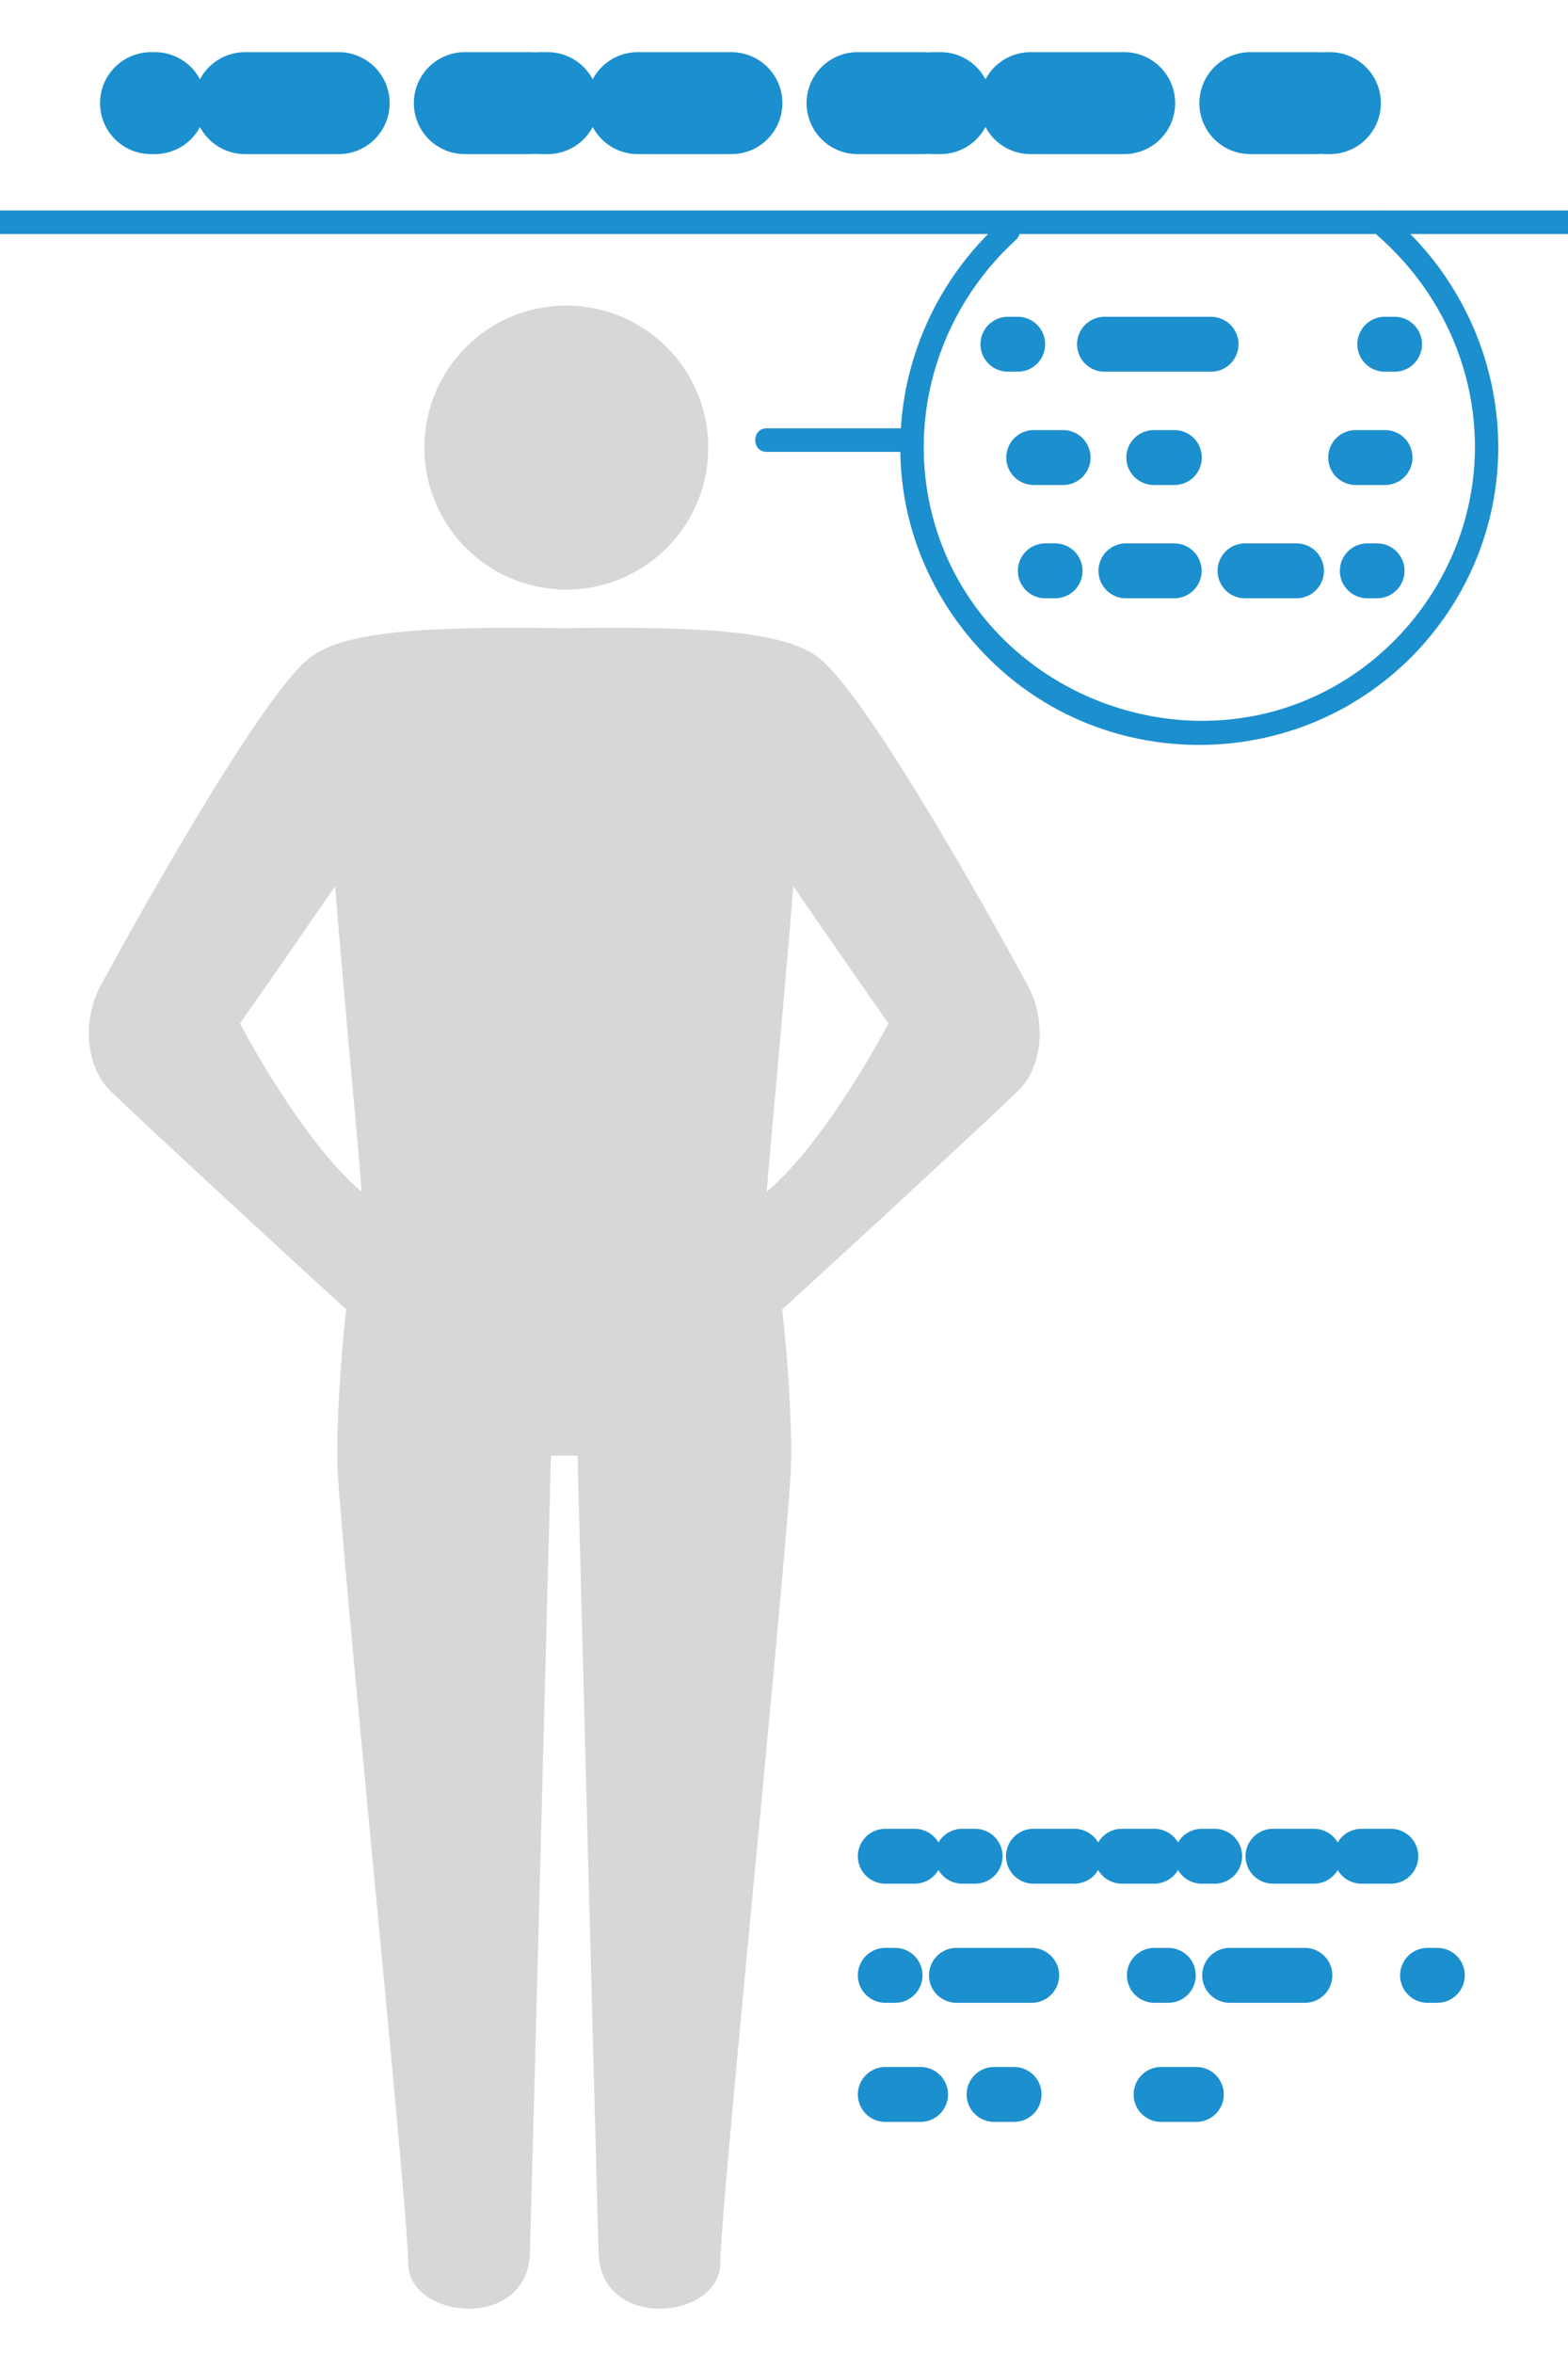 <?xml version="1.0" encoding="UTF-8"?>
<svg id="a" data-name="lettering" xmlns="http://www.w3.org/2000/svg" viewBox="0 0 400 600">
  <defs>
    <style>
      .b, .c, .d, .e, .f, .g, .h, .i, .j, .k, .l, .m {
        fill: none;
        stroke: #1c8fce;
        stroke-linecap: round;
        stroke-linejoin: round;
      }

      .b, .g, .j {
        stroke-width: 26px;
      }

      .n {
        fill: #1c8fce;
      }

      .c, .d, .e, .f, .h, .i, .k, .l, .m {
        stroke-width: 14px;
      }

      .d {
        stroke-dasharray: 12.32 18.06 13.14 18.06;
      }

      .o {
        fill: #d8d6d6;
      }

      .e {
        stroke-dasharray: 19.2 15.64 0 15.64;
      }

      .f {
        stroke-dasharray: 8.26 12.11 3.3 14.87 10.46 12.11;
      }

      .g {
        stroke-dasharray: 23.9 32.17 16.55 2.76;
      }

      .h {
        stroke-dasharray: 27.19 22.15 0 22.15;
      }

      .i {
        stroke-dasharray: 5.11 18.74 0 18.74;
      }

      .j {
        stroke-dasharray: 1.84 22.98 23.9 32.17 16.55 2.76;
      }

      .k {
        stroke-dasharray: 3.56 15.64 19.2 15.64 0 15.64;
      }

      .l {
        stroke-dasharray: 3.3 14.87 10.46 12.11;
      }

      .m {
        stroke-dasharray: 5.26 23.12 0 23.12;
      }
    </style>
  </defs>
  <g>
    <line class="c" x1="225.84" y1="473.33" x2="233.34" y2="473.33"/>
    <line class="l" x1="245.46" y1="473.33" x2="280.14" y2="473.33"/>
    <line class="f" x1="286.2" y1="473.33" x2="341.26" y2="473.33"/>
    <line class="c" x1="347.31" y1="473.33" x2="354.81" y2="473.33"/>
  </g>
  <g>
    <line class="c" x1="225.84" y1="503.7" x2="228.34" y2="503.7"/>
    <line class="e" x1="243.99" y1="503.7" x2="286.65" y2="503.7"/>
    <line class="k" x1="294.48" y1="503.7" x2="356.34" y2="503.7"/>
    <line class="c" x1="364.17" y1="503.7" x2="366.67" y2="503.7"/>
  </g>
  <g>
    <line class="c" x1="225.84" y1="534.07" x2="234.84" y2="534.07"/>
    <line class="i" x1="253.59" y1="534.07" x2="286.81" y2="534.07"/>
    <line class="c" x1="296.19" y1="534.07" x2="305.19" y2="534.07"/>
  </g>
  <path class="o" d="M180.68,114.13c0,20-16.21,36.21-36.21,36.21s-36.21-16.21-36.21-36.21,16.21-36.21,36.21-36.21,36.21,16.21,36.21,36.21ZM92.27,303.9c-.56-8.33-4.09-44.46-6.78-77.92-12.7,18.49-24.28,35.01-24.28,35.01,0,0,15.61,29.9,31.05,42.91ZM226.65,260.99s-11.57-16.51-24.28-35.01c-2.68,33.45-6.21,69.59-6.78,77.92,15.44-13.01,31.05-42.91,31.05-42.91ZM140.55,371.18s-4.48,171.51-5.36,203.16c-.56,20.33-31.05,17.04-31.05,2.82s-17.5-184.63-18.07-204.11c-.24-8.26.65-25.14,2.26-39.24-.36-.08-51.11-46.81-60.27-55.76-5.93-5.79-7.34-17.5-2.4-26.68,3.43-6.37,39.63-72.77,53.26-83.56,8.56-6.78,28.89-8.17,65.02-7.62,36.13-.55,56.46.85,65.02,7.62,13.64,10.79,49.84,77.2,53.26,83.56,4.94,9.17,3.53,20.89-2.4,26.68-9.16,8.94-59.91,55.67-60.27,55.76,1.61,14.1,2.5,30.98,2.26,39.24-.56,19.48-18.07,189.89-18.07,204.11s-30.49,17.5-31.05-2.82c-.88-31.65-5.36-203.16-5.36-203.16h-6.78Z"/>
  <path class="n" d="M-16.3,59.67h429.33c3.86,0,3.87-6,0-6H-16.3c-3.86,0-3.87,6,0,6h0Z"/>
  <path class="n" d="M349.8,58.7c19,15.64,29.11,39.76,25.86,64.32-2.8,21.18-15.51,40.29-33.86,51.19-38.44,22.83-89.89,3.08-103.07-39.66-8.14-26.37.19-54.92,20.46-73.42,2.86-2.61-1.39-6.84-4.24-4.24-19.42,17.72-28.63,44.09-24.2,70.04,3.9,22.84,18.74,43.17,39.14,54.07,20.73,11.08,45.87,11.9,67.31,2.32s37.21-28.64,42.79-51.08c7.12-28.65-3.23-59.1-25.95-77.79-2.96-2.44-7.23,1.79-4.24,4.24h0Z"/>
  <g>
    <path class="c" d="M257.12,87.78h2.5"/>
    <path class="h" d="M281.76,87.78h60.43"/>
    <path class="c" d="M353.26,87.78h2.5"/>
  </g>
  <g>
    <path class="c" d="M263.7,116.67h7.5"/>
    <path class="m" d="M294.33,116.67h39.94"/>
    <path class="c" d="M345.83,116.67h7.5"/>
  </g>
  <g>
    <path class="c" d="M266.66,145.56h2.5"/>
    <path class="d" d="M287.22,145.56h52.55"/>
    <path class="c" d="M348.8,145.56h2.5"/>
  </g>
  <g>
    <line class="b" x1="38.52" y1="26.3" x2="39.52" y2="26.3"/>
    <line class="g" x1="62.5" y1="26.3" x2="136.49" y2="26.3"/>
    <line class="j" x1="137.87" y1="26.3" x2="336.88" y2="26.3"/>
    <line class="b" x1="338.26" y1="26.3" x2="339.26" y2="26.3"/>
  </g>
  <path class="n" d="M195.56,115.22h37.04c3.86,0,3.87-6,0-6h-37.04c-3.86,0-3.87,6,0,6h0Z"/>
</svg>